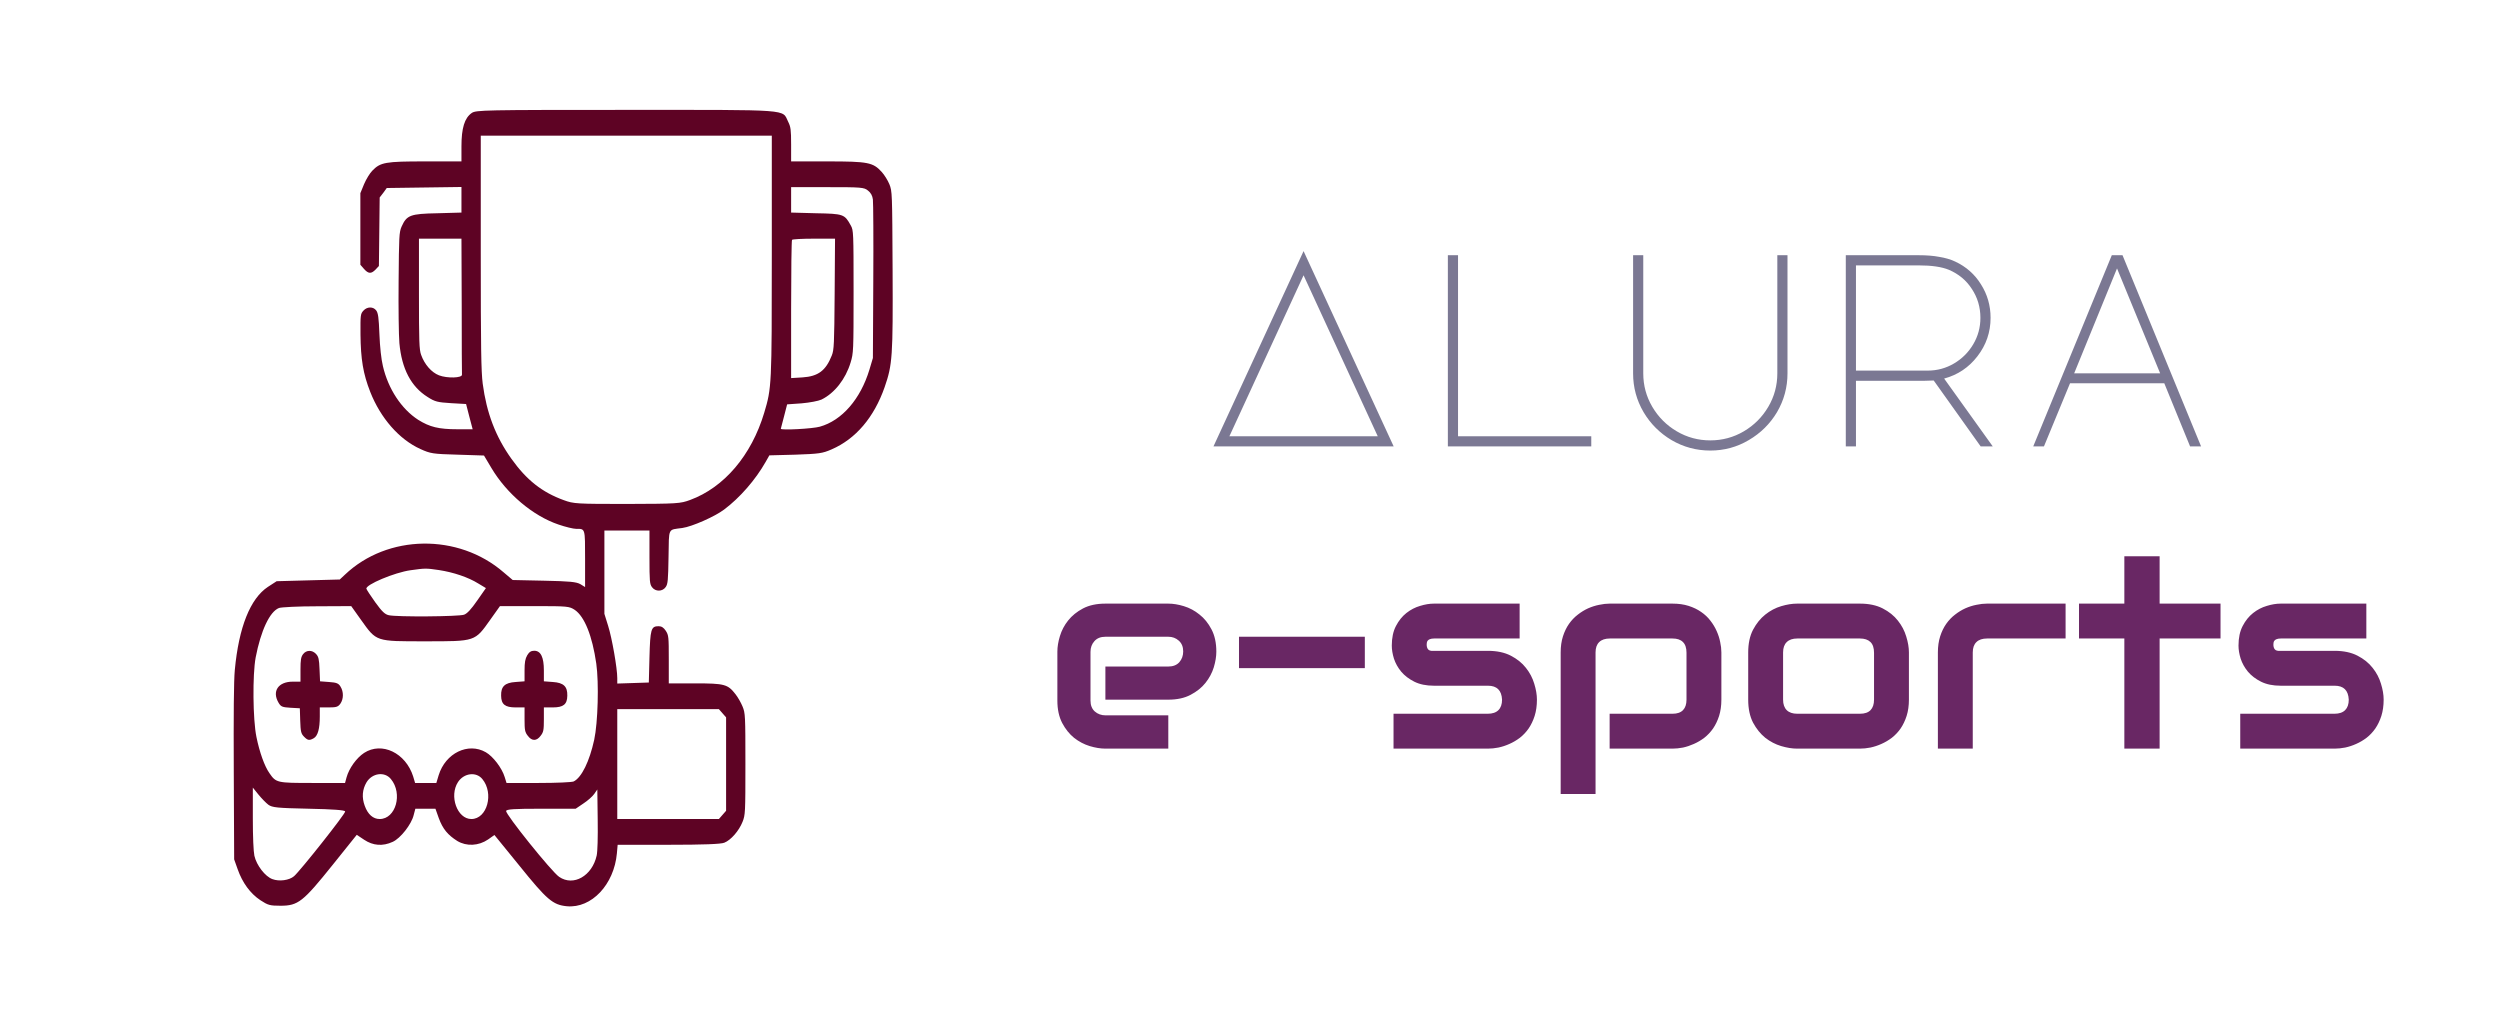 <svg width="364" height="148" viewBox="0 0 364 148" fill="none" xmlns="http://www.w3.org/2000/svg">
<path d="M68.688 16.45C67.638 17.175 67.188 18.65 67.188 21.3V23.5H61.881C56.125 23.5 55.394 23.625 54.212 24.85C53.856 25.2 53.312 26.1 53.013 26.8L52.469 28.125V33.325V38.55L52.994 39.15C53.631 39.875 54.044 39.9 54.681 39.25L55.169 38.725L55.225 33.75L55.281 28.75L55.806 28.075L56.312 27.375L61.75 27.3L67.188 27.225V29.1V30.95L63.681 31.05C59.725 31.125 59.219 31.325 58.469 33C58.112 33.825 58.094 34.375 58.038 40.925C58 44.8 58.056 48.85 58.15 49.95C58.487 53.7 59.856 56.3 62.256 57.8C63.344 58.5 63.719 58.575 65.669 58.7L67.862 58.825L68.331 60.65L68.819 62.5H66.625C63.869 62.5 62.575 62.175 60.888 61.125C58.45 59.55 56.519 56.625 55.75 53.3C55.506 52.275 55.319 50.55 55.244 48.675C55.15 46.225 55.056 45.575 54.775 45.2C54.344 44.625 53.462 44.625 52.919 45.225C52.487 45.7 52.469 45.85 52.487 48.675C52.525 52.3 52.862 54.4 53.913 57.075C55.413 60.875 58.112 63.975 61.206 65.375C62.688 66.05 63.025 66.1 66.625 66.2L70.469 66.325L71.556 68.15C73.787 71.9 77.612 75.125 81.325 76.375C82.338 76.725 83.5 77 83.875 77C85.225 77 85.188 76.85 85.188 81.4V85.475L84.494 85.05C83.912 84.725 82.956 84.625 79.206 84.55L74.65 84.45L73.319 83.325C66.737 77.625 56.425 77.775 50.219 83.675L49.469 84.375L44.875 84.5L40.281 84.625L39.006 85.45C36.438 87.15 34.769 91.325 34.188 97.55C34.038 99.1 34 104.05 34.038 112.5L34.094 125.125L34.6 126.55C35.294 128.525 36.438 130.1 37.919 131.075C39.025 131.8 39.306 131.875 40.844 131.875C43.413 131.875 44.125 131.3 48.456 125.9L51.944 121.55L53.031 122.275C54.306 123.125 55.712 123.25 57.175 122.575C58.3 122.075 59.913 120.025 60.231 118.675L60.475 117.75H61.938H63.4L63.888 119.125C64.469 120.7 65.2 121.575 66.588 122.45C67.919 123.25 69.681 123.175 71.069 122.225L71.987 121.575L75.588 126C79.638 131.025 80.481 131.75 82.544 131.95C86.125 132.275 89.406 128.8 89.819 124.25L89.931 123H97.338C102.419 123 104.969 122.9 105.456 122.7C106.412 122.325 107.594 120.975 108.119 119.65C108.512 118.65 108.531 118.375 108.531 111.25C108.531 104.175 108.512 103.825 108.119 102.875C107.894 102.325 107.444 101.525 107.087 101.075C105.962 99.625 105.494 99.5 101.219 99.5H97.375V96.025C97.375 92.725 97.356 92.5 96.944 91.85C96.625 91.375 96.325 91.175 95.894 91.175C94.787 91.175 94.675 91.6 94.562 95.7L94.469 99.375L92.181 99.45L89.875 99.525V98.725C89.875 97.3 89.106 92.9 88.544 91.125L88 89.375V83.325V77.25H91.281H94.562V81.125C94.562 84.675 94.6 85.05 94.938 85.5C95.444 86.175 96.456 86.15 96.925 85.475C97.244 85.025 97.281 84.475 97.338 81.1C97.412 76.725 97.206 77.175 99.344 76.875C100.769 76.675 104.05 75.225 105.419 74.2C107.725 72.475 110.012 69.85 111.494 67.225L112.019 66.3L115.806 66.2C119.256 66.075 119.725 66.025 121.094 65.425C124.6 63.9 127.262 60.775 128.8 56.375C129.944 53.075 130.019 51.95 129.962 39.25C129.906 28.05 129.906 27.85 129.494 26.825C129.269 26.275 128.762 25.45 128.369 25.025C127.112 23.65 126.4 23.5 120.494 23.5H115.187V21.025C115.187 18.9 115.131 18.475 114.756 17.725C113.837 15.875 115.562 16 91.188 16C70.412 16 69.306 16.025 68.688 16.45ZM112.375 37.1C112.375 56.1 112.356 56.475 111.269 60.1C109.412 66.3 105.437 70.975 100.469 72.8C99.044 73.325 98.631 73.35 91.281 73.375C83.931 73.375 83.519 73.35 82.094 72.825C78.925 71.675 76.675 69.9 74.463 66.8C72.156 63.575 70.844 60.125 70.281 55.85C70.056 54.075 70 50.675 70 36.725V19.75H91.188H112.375V37.1ZM126.381 27.75C126.794 28.075 127.019 28.475 127.094 29.05C127.15 29.5 127.187 34.875 127.15 41L127.094 52.125L126.587 53.825C125.294 58.1 122.594 61.225 119.369 62.125C118.337 62.425 113.687 62.675 113.687 62.425C113.687 62.4 113.894 61.575 114.156 60.625L114.606 58.875L116.725 58.725C117.887 58.625 119.2 58.375 119.612 58.175C121.506 57.25 123.119 55.2 123.85 52.775C124.262 51.4 124.281 51.175 124.281 42.45C124.281 33.85 124.262 33.525 123.887 32.85C122.969 31.175 122.819 31.125 118.825 31.05L115.187 30.95V29.1V27.25H120.494C125.406 27.25 125.819 27.275 126.381 27.75ZM67.225 44.5C67.225 49.85 67.244 54.4 67.263 54.55C67.3 55.05 65.088 55.1 63.925 54.65C62.819 54.225 61.806 53.05 61.319 51.675C61.038 50.925 61 49.75 61 42.775V34.75H64.094H67.188L67.225 44.5ZM121.525 42.8C121.469 50.125 121.431 50.95 121.112 51.75C120.231 53.975 119.125 54.8 116.837 54.95L115.187 55.05V45.075C115.187 39.575 115.244 35 115.319 34.925C115.375 34.825 116.819 34.75 118.506 34.75H121.581L121.525 42.8ZM63.906 83C66.025 83.325 68.181 84.05 69.625 84.95L70.75 85.625L69.475 87.45C68.612 88.7 68.013 89.35 67.562 89.5C66.85 89.775 57.775 89.85 56.612 89.575C56.05 89.45 55.638 89.075 54.644 87.7C53.969 86.75 53.388 85.875 53.35 85.725C53.181 85.15 57.438 83.35 59.781 83.025C61.919 82.725 62.031 82.725 63.906 83ZM52.562 90.25C54.85 93.45 54.644 93.375 61.938 93.375C69.269 93.375 69.119 93.425 71.388 90.225L72.794 88.25H77.819C82.675 88.25 82.881 88.275 83.688 88.8C85.112 89.775 86.237 92.575 86.819 96.625C87.213 99.425 87.062 105.175 86.519 107.7C85.825 110.875 84.681 113.2 83.537 113.775C83.294 113.9 81.006 114 78.419 114H73.75L73.487 113.15C73.075 111.8 71.781 110.125 70.731 109.525C68.162 108.05 64.862 109.65 63.869 112.875L63.531 114H61.994H60.438L60.156 113.05C59.069 109.625 55.6 107.95 53.013 109.625C51.906 110.35 50.819 111.875 50.462 113.175L50.237 114H45.475C40.337 114 40.188 113.975 39.231 112.575C38.519 111.575 37.788 109.525 37.337 107.3C36.812 104.75 36.756 98.25 37.225 95.725C37.975 91.825 39.269 89.05 40.619 88.525C40.956 88.4 43.45 88.275 46.169 88.275L51.138 88.25L52.562 90.25ZM105.194 103.85L105.719 104.45V111.25V118.05L105.194 118.65L104.669 119.25H97.263H89.875V111.25V103.25H97.263H104.669L105.194 103.85ZM56.913 113.425C58.675 115.55 57.625 119.25 55.281 119.25C54.325 119.25 53.556 118.575 53.106 117.325C52.656 116.1 52.75 114.95 53.369 113.9C54.194 112.55 55.994 112.3 56.913 113.425ZM70.225 113.425C71.95 115.5 70.938 119.25 68.631 119.25C66.569 119.25 65.369 115.9 66.681 113.875C67.544 112.55 69.325 112.325 70.225 113.425ZM39.081 117.175C39.644 117.575 40.337 117.65 44.95 117.75C48.587 117.825 50.219 117.95 50.256 118.15C50.331 118.45 43.731 126.775 42.812 127.575C42.119 128.175 40.656 128.375 39.663 128C38.612 127.625 37.356 126 37.038 124.6C36.906 123.95 36.812 121.925 36.812 119.125V114.675L37.638 115.7C38.087 116.25 38.744 116.925 39.081 117.175ZM86.875 124.575C86.219 127.525 83.5 129.1 81.419 127.675C80.331 126.95 73.562 118.525 73.694 118.075C73.769 117.825 74.8 117.75 78.794 117.75H83.819L84.925 117C85.544 116.6 86.256 115.975 86.519 115.6L86.969 114.95L87.025 119.3C87.062 121.925 87.006 124 86.875 124.575Z" fill="#5E0324"/>
<path d="M44.125 95.25C43.825 95.65 43.75 96.075 43.75 97.5V99.25H42.625C40.506 99.25 39.569 100.65 40.562 102.325C40.9 102.9 41.106 102.975 42.306 103.05L43.656 103.125L43.712 104.925C43.769 106.525 43.825 106.8 44.256 107.25C44.819 107.825 45.044 107.85 45.7 107.475C46.281 107.125 46.562 106.075 46.562 104.35V103H47.875C48.962 103 49.225 102.925 49.562 102.45C50.031 101.775 50.05 100.725 49.581 99.975C49.3 99.5 49.019 99.375 47.913 99.3L46.6 99.2L46.525 97.45C46.469 95.975 46.375 95.6 46.019 95.225C45.456 94.6 44.594 94.625 44.125 95.25Z" fill="#5E0324"/>
<path d="M76.769 95.4C76.469 95.925 76.375 96.425 76.375 97.625V99.2L75.062 99.3C73.506 99.4 72.925 99.95 72.963 101.3C72.981 102.55 73.525 103 75.081 103H76.375V104.75C76.375 106.3 76.431 106.6 76.844 107.125C77.425 107.925 78.138 107.925 78.719 107.125C79.131 106.6 79.188 106.3 79.188 104.75V103H80.481C82.037 103 82.581 102.55 82.6 101.3C82.638 99.95 82.056 99.4 80.5 99.3L79.188 99.2V97.625C79.188 95.675 78.737 94.75 77.781 94.75C77.331 94.75 77.05 94.925 76.769 95.4Z" fill="#5E0324"/>
<path d="M202.92 65H176.68L189.8 36.56L202.92 65ZM179 63.52H200.6L189.8 40.08L179 63.52ZM210.809 65V37.16H212.289V63.52H231.689V65H210.809ZM237.779 37.16H239.259V54.36C239.259 56.12 239.699 57.747 240.579 59.24C241.459 60.733 242.645 61.92 244.139 62.8C245.632 63.68 247.259 64.12 249.019 64.12C250.779 64.12 252.405 63.68 253.899 62.8C255.392 61.92 256.579 60.733 257.459 59.24C258.339 57.747 258.779 56.12 258.779 54.36V37.16H260.259V54.36C260.259 56.387 259.752 58.267 258.739 60C257.725 61.707 256.352 63.067 254.619 64.08C252.912 65.093 251.045 65.6 249.019 65.6C246.992 65.6 245.112 65.093 243.379 64.08C241.672 63.067 240.312 61.707 239.299 60C238.285 58.267 237.779 56.387 237.779 54.36V37.16ZM284.668 38.08C286.268 38.827 287.521 39.933 288.428 41.4C289.361 42.867 289.828 44.493 289.828 46.28C289.828 48.36 289.188 50.227 287.908 51.88C286.655 53.507 285.041 54.587 283.068 55.12L290.148 65H288.388L281.548 55.4L280.268 55.44H270.228V65H268.748V37.16H279.348C280.521 37.16 281.521 37.24 282.348 37.4C283.201 37.533 283.975 37.76 284.668 38.08ZM280.668 53.96C282.055 53.96 283.335 53.613 284.508 52.92C285.681 52.227 286.615 51.293 287.308 50.12C288.001 48.947 288.348 47.667 288.348 46.28C288.348 44.733 287.935 43.333 287.108 42.08C286.308 40.827 285.188 39.893 283.748 39.28C282.708 38.853 281.241 38.64 279.348 38.64H270.228V53.96H280.668ZM307.478 37.16H309.038L320.478 65H318.878L315.118 55.8H301.398L297.598 65H296.038L307.478 37.16ZM301.998 54.36H314.518L308.238 39.08L301.998 54.36Z" fill="#7B7893"/>
<path d="M177.098 94.879C177.098 95.582 176.974 96.344 176.727 97.164C176.479 97.971 176.076 98.727 175.516 99.43C174.969 100.12 174.246 100.699 173.348 101.168C172.462 101.637 171.382 101.871 170.105 101.871H160.945V97.047H170.105C170.796 97.047 171.329 96.838 171.707 96.422C172.085 95.992 172.273 95.465 172.273 94.84C172.273 94.176 172.059 93.655 171.629 93.277C171.212 92.9 170.704 92.711 170.105 92.711H160.945C160.255 92.711 159.721 92.926 159.344 93.356C158.966 93.772 158.777 94.293 158.777 94.918V102.008C158.777 102.685 158.986 103.212 159.402 103.59C159.832 103.967 160.359 104.156 160.984 104.156H170.105V109H160.945C160.242 109 159.48 108.876 158.66 108.629C157.853 108.382 157.098 107.984 156.395 107.438C155.704 106.878 155.125 106.155 154.656 105.27C154.188 104.371 153.953 103.284 153.953 102.008V94.879C153.953 94.176 154.077 93.421 154.324 92.613C154.572 91.793 154.969 91.038 155.516 90.348C156.076 89.644 156.798 89.059 157.684 88.59C158.582 88.121 159.669 87.887 160.945 87.887H170.105C170.809 87.887 171.564 88.01 172.371 88.258C173.191 88.505 173.947 88.909 174.637 89.469C175.34 90.016 175.926 90.738 176.395 91.637C176.863 92.522 177.098 93.603 177.098 94.879ZM198.719 97.281H180.398V92.711H198.719V97.281ZM223.777 101.871C223.777 102.743 223.667 103.531 223.445 104.234C223.224 104.924 222.931 105.536 222.566 106.07C222.202 106.591 221.779 107.04 221.297 107.418C220.815 107.783 220.307 108.082 219.773 108.316C219.253 108.551 218.719 108.727 218.172 108.844C217.638 108.948 217.13 109 216.648 109H202.898V103.922H216.609C217.299 103.922 217.82 103.746 218.172 103.395C218.523 103.043 218.699 102.535 218.699 101.871C218.634 100.517 217.951 99.84 216.648 99.84H208.777C207.658 99.84 206.707 99.644 205.926 99.254C205.145 98.863 204.507 98.375 204.012 97.789C203.53 97.203 203.178 96.572 202.957 95.894C202.749 95.217 202.645 94.586 202.645 94C202.645 92.867 202.846 91.917 203.25 91.148C203.654 90.367 204.161 89.736 204.773 89.254C205.385 88.772 206.049 88.427 206.766 88.219C207.482 87.997 208.152 87.887 208.777 87.887H221.258V92.965H208.816C208.556 92.965 208.348 92.997 208.191 93.062C208.048 93.115 207.938 93.193 207.859 93.297C207.794 93.388 207.755 93.492 207.742 93.609C207.729 93.713 207.723 93.818 207.723 93.922C207.736 94.13 207.775 94.293 207.84 94.41C207.905 94.527 207.983 94.612 208.074 94.664C208.178 94.716 208.289 94.749 208.406 94.762C208.536 94.762 208.66 94.762 208.777 94.762H216.648C217.951 94.762 219.057 94.996 219.969 95.465C220.88 95.934 221.616 96.526 222.176 97.242C222.736 97.945 223.139 98.713 223.387 99.547C223.647 100.38 223.777 101.155 223.777 101.871ZM250.633 101.871C250.633 102.743 250.522 103.531 250.301 104.234C250.079 104.924 249.786 105.536 249.422 106.07C249.057 106.591 248.634 107.04 248.152 107.418C247.671 107.783 247.163 108.082 246.629 108.316C246.108 108.551 245.581 108.727 245.047 108.844C244.513 108.948 244.005 109 243.523 109H234.363V103.922H243.523C244.201 103.922 244.708 103.746 245.047 103.395C245.385 103.043 245.555 102.535 245.555 101.871V95.035C245.555 94.332 245.379 93.811 245.027 93.473C244.689 93.134 244.188 92.965 243.523 92.965H234.402C233.712 92.965 233.191 93.141 232.84 93.492C232.488 93.831 232.312 94.332 232.312 94.996V115.602H227.234V94.996C227.234 94.124 227.345 93.342 227.566 92.652C227.788 91.962 228.081 91.357 228.445 90.836C228.823 90.302 229.253 89.853 229.734 89.488C230.216 89.111 230.717 88.805 231.238 88.57C231.772 88.336 232.306 88.167 232.84 88.062C233.387 87.945 233.895 87.887 234.363 87.887H243.523C244.396 87.887 245.177 87.997 245.867 88.219C246.557 88.44 247.163 88.733 247.684 89.098C248.217 89.462 248.667 89.885 249.031 90.367C249.409 90.849 249.715 91.357 249.949 91.891C250.184 92.412 250.353 92.939 250.457 93.473C250.574 94.007 250.633 94.514 250.633 94.996V101.871ZM277.938 101.871C277.938 102.743 277.827 103.531 277.605 104.234C277.384 104.924 277.091 105.536 276.727 106.07C276.362 106.591 275.939 107.04 275.457 107.418C274.975 107.783 274.467 108.082 273.934 108.316C273.413 108.551 272.879 108.727 272.332 108.844C271.798 108.948 271.29 109 270.809 109H261.648C260.945 109 260.177 108.876 259.344 108.629C258.51 108.382 257.736 107.978 257.02 107.418C256.316 106.845 255.724 106.109 255.242 105.211C254.773 104.299 254.539 103.186 254.539 101.871V94.996C254.539 93.694 254.773 92.594 255.242 91.695C255.724 90.784 256.316 90.048 257.02 89.488C257.736 88.915 258.51 88.505 259.344 88.258C260.177 88.01 260.945 87.887 261.648 87.887H270.809C272.111 87.887 273.217 88.121 274.129 88.59C275.04 89.059 275.776 89.651 276.336 90.367C276.896 91.07 277.299 91.838 277.547 92.672C277.807 93.505 277.938 94.28 277.938 94.996V101.871ZM272.859 95.035C272.859 94.332 272.684 93.811 272.332 93.473C271.98 93.134 271.473 92.965 270.809 92.965H261.688C261.01 92.965 260.496 93.141 260.145 93.492C259.793 93.831 259.617 94.332 259.617 94.996V101.871C259.617 102.535 259.793 103.043 260.145 103.395C260.496 103.746 261.01 103.922 261.688 103.922H270.809C271.499 103.922 272.013 103.746 272.352 103.395C272.69 103.043 272.859 102.535 272.859 101.871V95.035ZM300.75 92.965H289.324C288.634 92.965 288.113 93.141 287.762 93.492C287.41 93.831 287.234 94.332 287.234 94.996V109H282.156V94.996C282.156 94.124 282.267 93.342 282.488 92.652C282.71 91.962 283.003 91.357 283.367 90.836C283.745 90.302 284.174 89.853 284.656 89.488C285.138 89.111 285.639 88.805 286.16 88.57C286.694 88.336 287.228 88.167 287.762 88.062C288.309 87.945 288.816 87.887 289.285 87.887H300.75V92.965ZM323.309 92.965H314.441V109H309.305V92.965H302.703V87.887H309.305V80.992H314.441V87.887H323.309V92.965ZM347.059 101.871C347.059 102.743 346.948 103.531 346.727 104.234C346.505 104.924 346.212 105.536 345.848 106.07C345.483 106.591 345.06 107.04 344.578 107.418C344.096 107.783 343.589 108.082 343.055 108.316C342.534 108.551 342 108.727 341.453 108.844C340.919 108.948 340.411 109 339.93 109H326.18V103.922H339.891C340.581 103.922 341.102 103.746 341.453 103.395C341.805 103.043 341.98 102.535 341.98 101.871C341.915 100.517 341.232 99.84 339.93 99.84H332.059C330.939 99.84 329.988 99.644 329.207 99.254C328.426 98.863 327.788 98.375 327.293 97.789C326.811 97.203 326.46 96.572 326.238 95.894C326.03 95.217 325.926 94.586 325.926 94C325.926 92.867 326.128 91.917 326.531 91.148C326.935 90.367 327.443 89.736 328.055 89.254C328.667 88.772 329.331 88.427 330.047 88.219C330.763 87.997 331.434 87.887 332.059 87.887H344.539V92.965H332.098C331.837 92.965 331.629 92.997 331.473 93.062C331.329 93.115 331.219 93.193 331.141 93.297C331.076 93.388 331.036 93.492 331.023 93.609C331.01 93.713 331.004 93.818 331.004 93.922C331.017 94.13 331.056 94.293 331.121 94.41C331.186 94.527 331.264 94.612 331.355 94.664C331.46 94.716 331.57 94.749 331.688 94.762C331.818 94.762 331.941 94.762 332.059 94.762H339.93C341.232 94.762 342.339 94.996 343.25 95.465C344.161 95.934 344.897 96.526 345.457 97.242C346.017 97.945 346.421 98.713 346.668 99.547C346.928 100.38 347.059 101.155 347.059 101.871Z" fill="#692764"/>
</svg>
